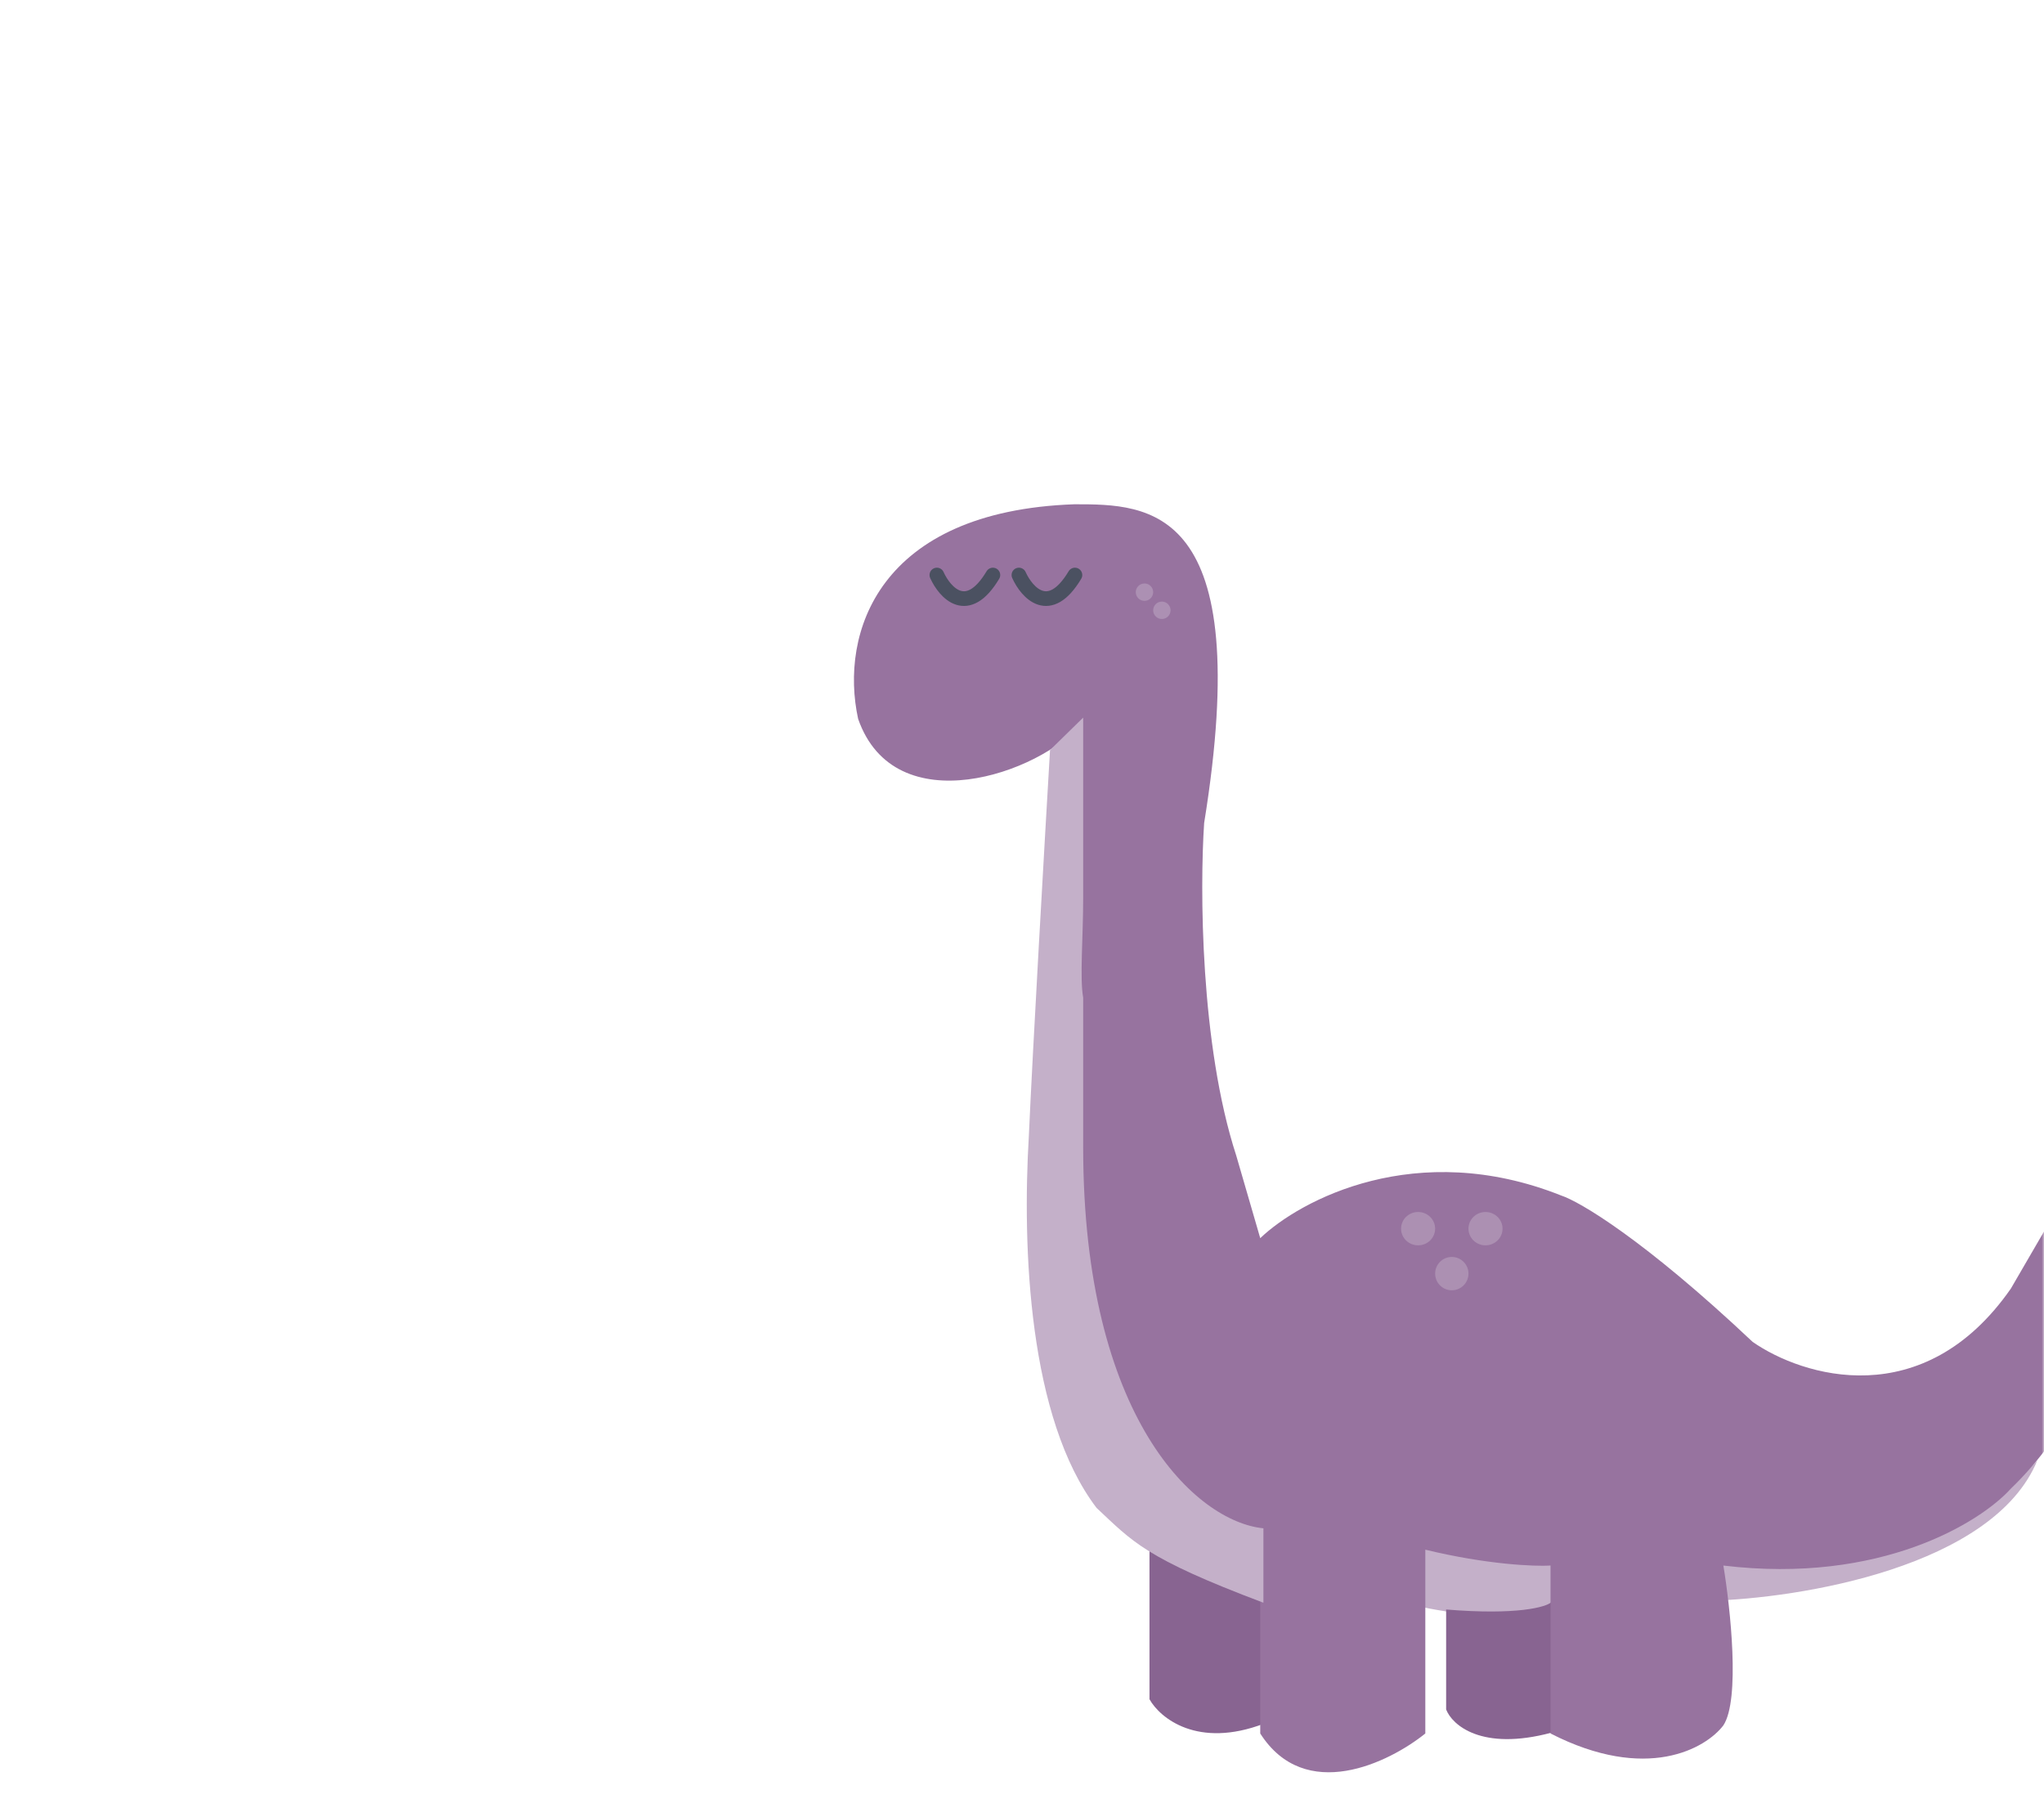 <svg width="450" height="400" viewBox="0 0 450 400" fill="none" xmlns="http://www.w3.org/2000/svg">
<mask id="mask0" mask-type="alpha" maskUnits="userSpaceOnUse" x="0" y="0" width="450" height="400">
<rect width="450" height="400" rx="40" fill="#F7E4DA"/>
</mask>
<g mask="url(#mask0)">
<g filter="url(#filter0_d)">
<path d="M433.527 317.469C423.877 340.949 381.256 347.857 361.152 348.376V339.968C396.535 345.947 424.145 327.46 433.527 317.469Z" fill="#C4B0C9"/>
<path d="M238.067 370.043V335.642C241.546 339.431 256.342 345.4 263.305 347.911V375.401C248.644 380.992 240.371 374.159 238.067 370.043Z" fill="#886491"/>
<path d="M327.604 349.759C323.104 353.722 306.057 351.41 298.095 349.759V335.95C305.364 339.394 320.797 340.472 327.604 340.58V349.759Z" fill="#C4B0C9"/>
<path d="M303.376 372.287V350.286C319.061 351.566 325.339 349.753 326.517 348.686V377.407C311.154 381.503 304.688 375.7 303.376 372.287Z" fill="#886491"/>
<path d="M173.923 154.239C181.999 177.38 213.967 166.317 223.156 155.187V194.697C223.156 205.59 220.885 210.512 221.975 212.999V269.406C221.478 310.656 250.31 331.241 262.45 333.001V377.576C272.328 393.044 290.794 384.021 298.793 377.576V337.117C312.398 340.41 322.84 340.819 326.361 340.612V377.576C347.483 388.385 360.529 380.889 364.412 375.789C368.139 370.136 365.965 349.982 364.412 340.612C399.077 344.774 421.048 331.06 427.701 323.683C454.414 297.901 450.169 264.069 444.707 250.376L427.701 279.652C408.442 307.298 381.781 298.989 370.857 291.378C346.939 268.827 332.78 260.497 328.69 259.151C296.82 246.478 271.251 260.135 262.45 268.548L257.17 250.376C249.218 225.961 249.145 191.384 250.103 177.147C261.454 107 237.983 107 221.542 107C178.386 108.514 169.807 135.368 173.923 154.239Z" fill="#97739F"/>
<path d="M211.51 245.98C212.318 227.716 214.953 181.785 216.17 161.103L223.469 153.959V193.693C223.469 202.346 222.69 211.323 223.469 215.595V248.531C223.469 308.344 248.422 330.961 263.151 332.411V348.796C236.935 338.918 234.362 335.33 226.412 327.921C211.431 308.181 210.035 270.727 211.51 245.98Z" fill="#C4B0C9"/>
<path d="M191.259 122.576C193.028 126.494 197.969 131.979 203.59 122.576" stroke="#4B5161" stroke-width="3.231" stroke-linecap="round"/>
<path d="M209.322 122.576C211.09 126.494 216.032 131.979 221.652 122.576" stroke="#4B5161" stroke-width="3.231" stroke-linecap="round"/>
<circle cx="236.964" cy="126.348" r="1.915" fill="#AC90B3"/>
<circle cx="240.794" cy="130.337" r="1.915" fill="#AC90B3"/>
<ellipse cx="297.204" cy="266.455" rx="3.75" ry="3.67" fill="#C4B0C9" fill-opacity="0.47"/>
<ellipse cx="312.044" cy="266.455" rx="3.75" ry="3.67" fill="#C4B0C9" fill-opacity="0.47"/>
<circle cx="304.624" cy="276.349" r="3.67" fill="#C4B0C9" fill-opacity="0.47"/>
</g>
</g>
<defs>
<filter id="filter0_d" x="168" y="91" width="315.778" height="319.117" filterUnits="userSpaceOnUse" color-interpolation-filters="sRGB">
<feFlood flood-opacity="0" result="BackgroundImageFix"/>
<feColorMatrix in="SourceAlpha" type="matrix" values="0 0 0 0 0 0 0 0 0 0 0 0 0 0 0 0 0 0 127 0"/>
<feOffset dx="15" dy="4"/>
<feGaussianBlur stdDeviation="10"/>
<feColorMatrix type="matrix" values="0 0 0 0 0 0 0 0 0 0 0 0 0 0 0 0 0 0 0.15 0"/>
<feBlend mode="normal" in2="BackgroundImageFix" result="effect1_dropShadow"/>
<feBlend mode="normal" in="SourceGraphic" in2="effect1_dropShadow" result="shape"/>
</filter>
</defs>
</svg>
